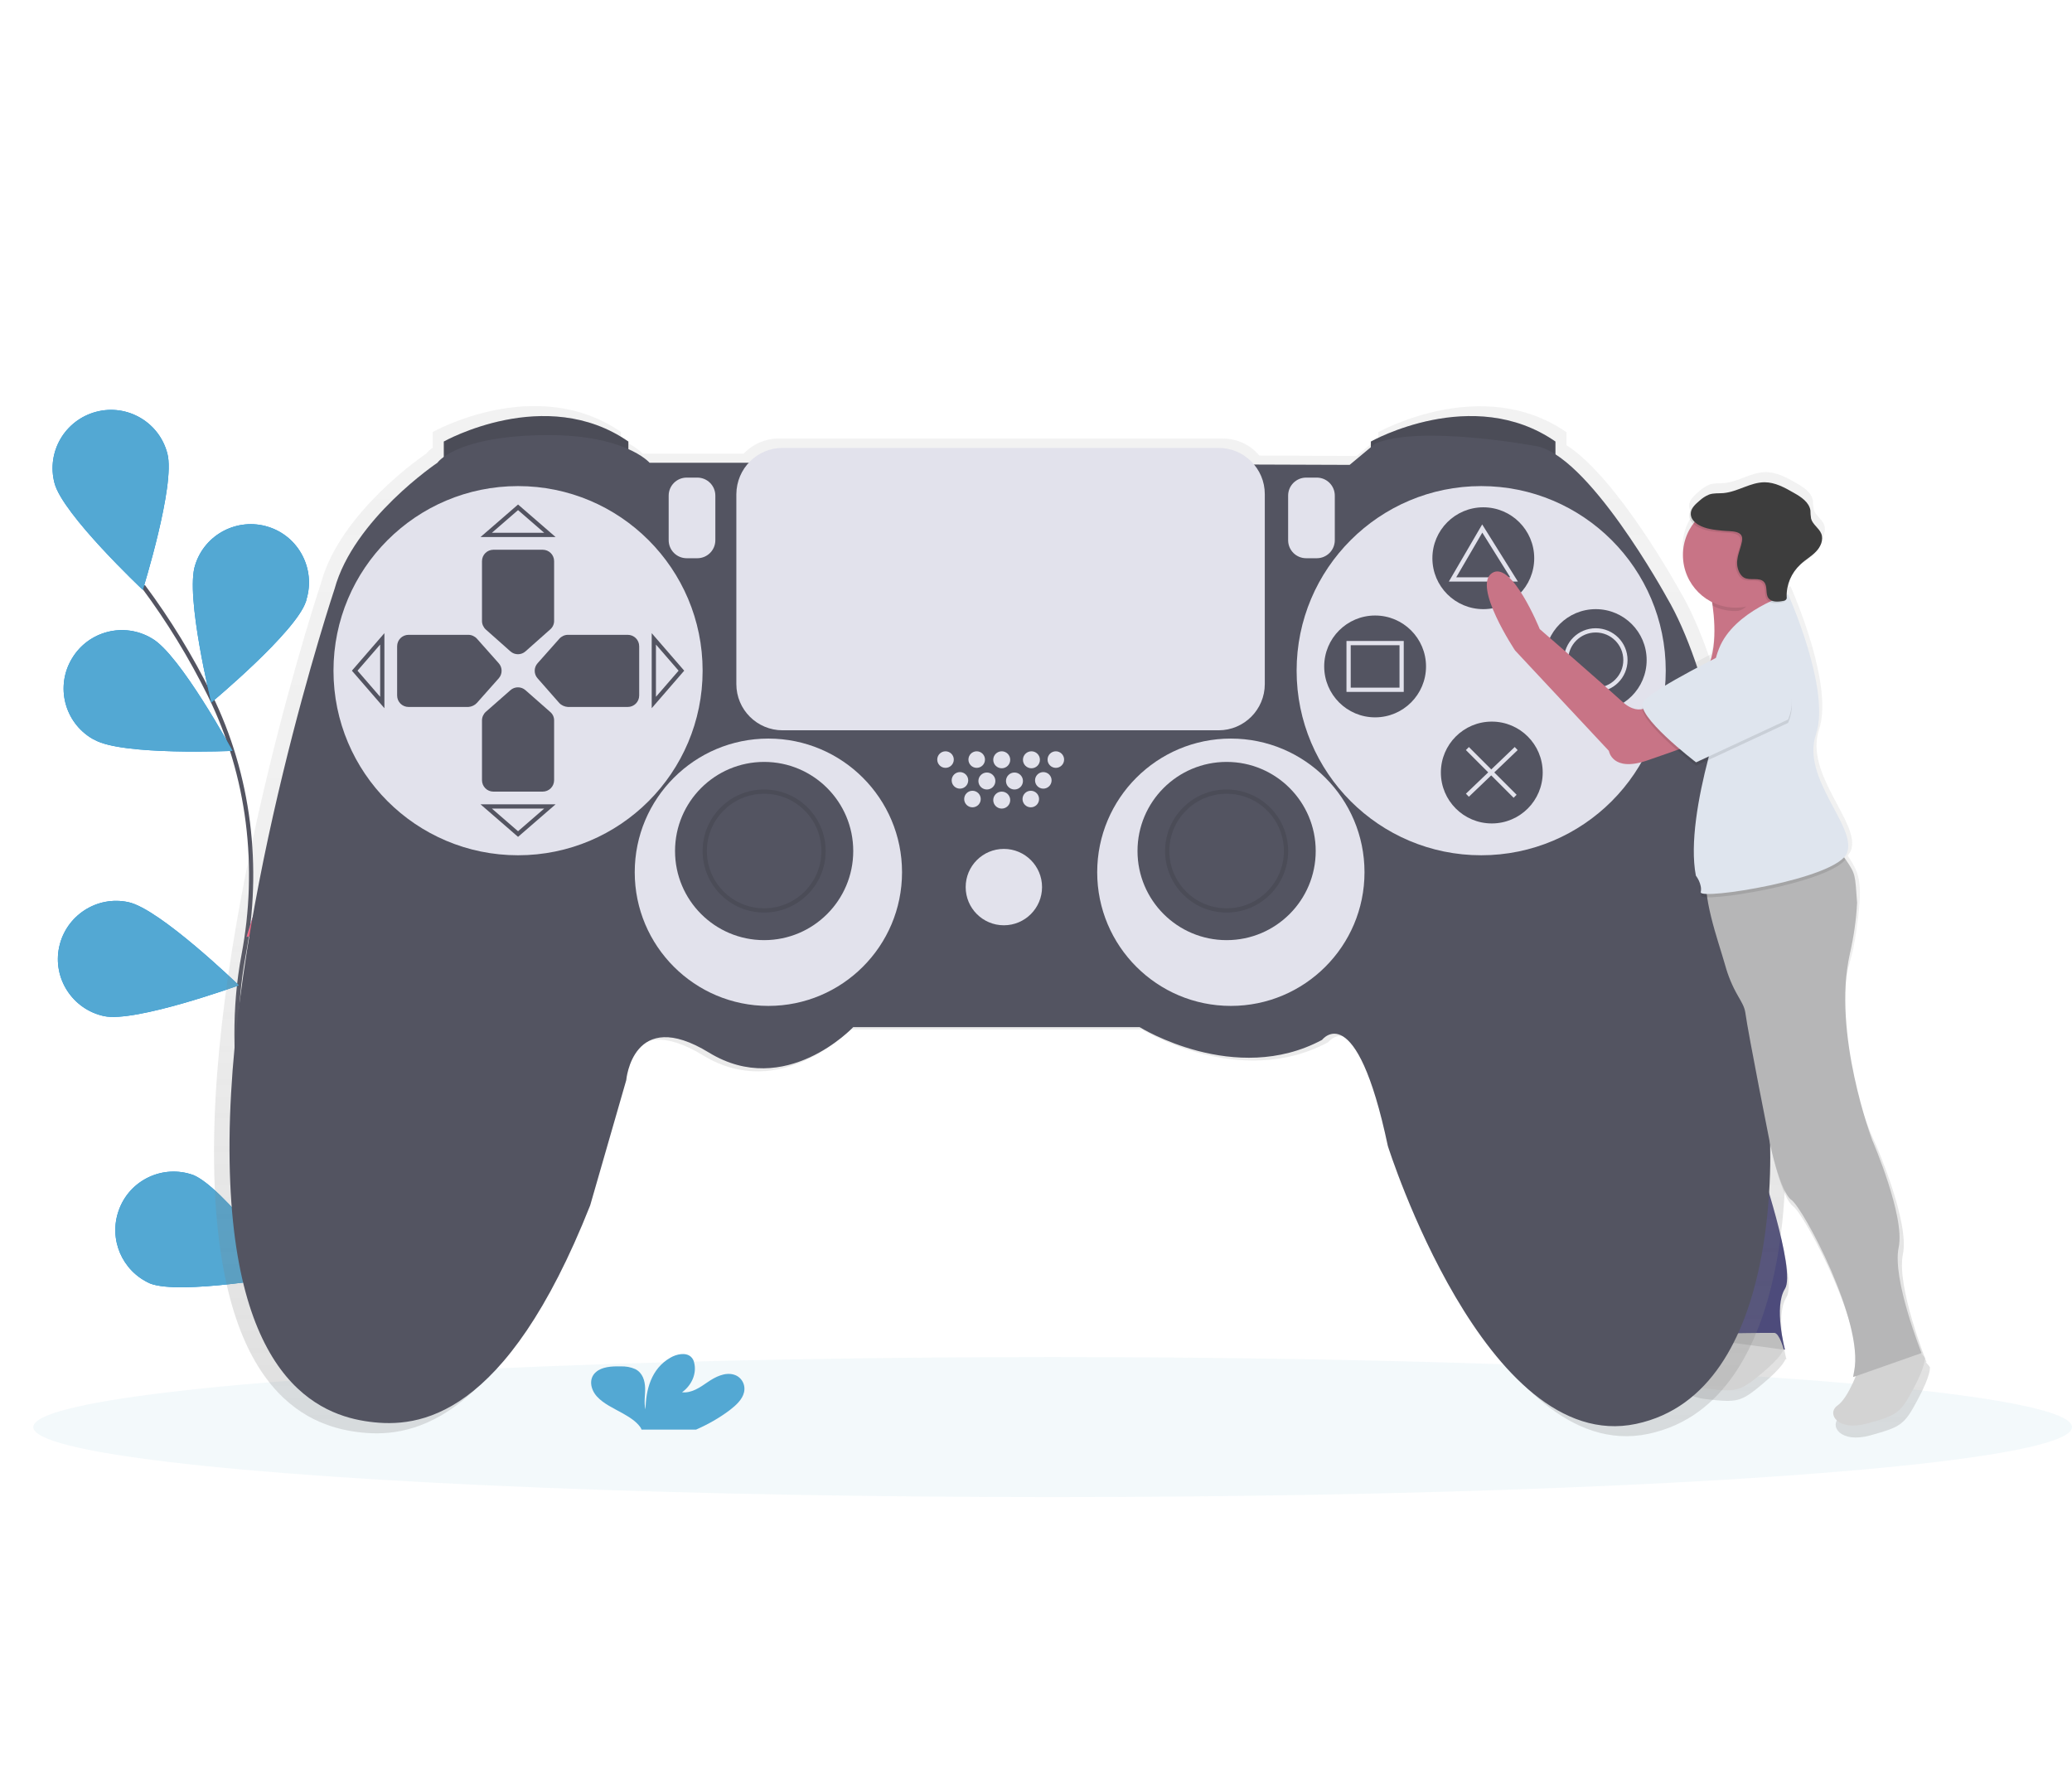 <?xml version="1.0" encoding="utf-8"?>
<!-- Generator: Adobe Illustrator 22.0.1, SVG Export Plug-In . SVG Version: 6.00 Build 0)  -->
<svg version="1.1" id="d73490ac-7a9f-41f3-9c2f-a04fe0e68190"
	 xmlns="http://www.w3.org/2000/svg" xmlns:xlink="http://www.w3.org/1999/xlink" x="0px" y="0px" viewBox="0 0 976.7 840.3"
	 style="enable-background:new 0 0 976.7 840.3;" xml:space="preserve">
<style type="text/css">
	.st0{fill:none;stroke:#535461;stroke-width:2;stroke-miterlimit:10;}
	.st1{fill:#0D8CD8;}
	.st2{fill:#53A8D3;}
	.st3{fill:#FC6681;}
	.st4{opacity:0.1;fill:#8BBFD8;enable-background:new    ;}
	.st5{fill:url(#SVGID_1_);}
	.st6{fill:#555388;}
	.st7{fill:#D3D3D3;}
	.st8{opacity:0.1;enable-background:new    ;}
	.st9{fill:url(#SVGID_2_);}
	.st10{fill:#535461;}
	.st11{fill:#E2E2EC;}
	.st12{opacity:0.1;fill:none;stroke:#000000;stroke-width:2;stroke-miterlimit:10;enable-background:new    ;}
	.st13{fill:none;stroke:#E2E2EC;stroke-width:2;stroke-miterlimit:10;}
	.st14{fill:#C87486;}
	.st15{fill:none;}
	.st16{fill:#B6B6B7;}
	.st17{fill:#DFE5EE;}
	.st18{fill:#3D3D3D;}
</style>
<title>gaming</title>
<path class="st0" d="M162.8,660c0,0-66.7-110.5-48-209.7c7.9-41.6,2.8-84.7-15.9-122.7c-8.9-18-19.4-35.2-31.4-51.3"/>
<path class="st1" d="M78.9,213.8c3.9,14.7-11.6,64.2-11.6,64.2s-37.8-35.6-41.6-50.3c-3.9-14.7,4.9-29.7,19.6-33.6
	S75.1,199,78.9,213.8L78.9,213.8L78.9,213.8z"/>
<path class="st1" d="M144.2,283.5c-4.7,14.4-44.6,47.6-44.6,47.6s-12.4-50.4-7.6-64.8c4.5-14.5,20-22.5,34.4-18
	c14.5,4.5,22.5,20,18,34.4C144.4,283,144.3,283.3,144.2,283.5L144.2,283.5z"/>
<path class="st1" d="M178.8,423c-11.4,10-62.6,18.6-62.6,18.6s14.8-49.7,26.1-59.8c11.5-9.9,28.9-8.6,38.8,2.9
	C190.8,396,189.8,413,178.8,423L178.8,423z"/>
<path class="st1" d="M181.2,534.4c-9.5,11.8-58.5,28.9-58.5,28.9s6.2-51.5,15.7-63.3c9.6-11.8,26.9-13.6,38.7-4
	C188.7,505.5,190.5,522.6,181.2,534.4z"/>
<path class="st1" d="M44.6,348.7c13.2,7.5,65,5.2,65,5.2s-24.8-45.6-38-53c-13-7.8-29.9-3.6-37.7,9.5c-7.8,13-3.6,29.9,9.5,37.7
	C43.7,348.2,44.1,348.5,44.6,348.7L44.6,348.7z"/>
<path class="st1" d="M49,478.9c14.8,3.2,63.6-14.5,63.6-14.5s-37.3-36.1-52.1-39.2c-14.8-3.2-29.4,6.3-32.6,21.1
	S34.2,475.7,49,478.9L49,478.9z"/>
<path class="st1" d="M70.7,604.9c14.1,5.6,65.2-3.6,65.2-3.6s-30.7-41.8-44.8-47.5c-14.3-5.1-30,2.3-35.1,16.6
	C51.1,584,57.5,599,70.7,604.9L70.7,604.9z"/>
<path class="st2" d="M78.9,213.8c3.9,14.7-11.6,64.2-11.6,64.2s-37.8-35.6-41.6-50.3c-3.9-14.7,4.9-29.7,19.6-33.6
	S75.1,199,78.9,213.8L78.9,213.8L78.9,213.8z"/>
<path class="st2" d="M144.2,283.5c-4.7,14.4-44.6,47.6-44.6,47.6s-12.4-50.4-7.6-64.8c4.5-14.5,20-22.5,34.4-18
	c14.5,4.5,22.5,20,18,34.4C144.4,283,144.3,283.3,144.2,283.5L144.2,283.5z"/>
<path class="st3" d="M178.8,423c-11.4,10-62.6,18.6-62.6,18.6s14.8-49.7,26.1-59.8c11.5-9.9,28.9-8.6,38.8,2.9
	C190.8,396,189.8,413,178.8,423L178.8,423z"/>
<path class="st3" d="M181.2,534.4c-9.5,11.8-58.5,28.9-58.5,28.9s6.2-51.5,15.7-63.3c9.6-11.8,26.9-13.6,38.7-4
	C188.7,505.5,190.5,522.6,181.2,534.4z"/>
<path class="st2" d="M44.6,348.7c13.2,7.5,65,5.2,65,5.2s-24.8-45.6-38-53c-13-7.8-29.9-3.6-37.7,9.5c-7.8,13-3.6,29.9,9.5,37.7
	C43.7,348.2,44.1,348.5,44.6,348.7L44.6,348.7z"/>
<path class="st2" d="M49,478.9c14.8,3.2,63.6-14.5,63.6-14.5s-37.3-36.1-52.1-39.2c-14.8-3.2-29.4,6.3-32.6,21.1
	S34.2,475.7,49,478.9L49,478.9z"/>
<path class="st2" d="M70.7,604.9c14.1,5.6,65.2-3.6,65.2-3.6s-30.7-41.8-44.8-47.5c-14.3-5.1-30,2.3-35.1,16.6
	C51.1,584,57.5,599,70.7,604.9L70.7,604.9z"/>
<ellipse class="st4" cx="496.2" cy="672.6" rx="480.5" ry="33"/>
<linearGradient id="SVGID_1_" gradientUnits="userSpaceOnUse" x1="915.824" y1="267.377" x2="915.824" y2="-187.65" gradientTransform="matrix(1 0 0 1 -111.66 410.15)">
	<stop  offset="0" style="stop-color:#808080;stop-opacity:0.25"/>
	<stop  offset="0.54" style="stop-color:#808080;stop-opacity:0.12"/>
	<stop  offset="1" style="stop-color:#808080;stop-opacity:0.1"/>
</linearGradient>
<path class="st5" d="M909.7,644.3c0,0-0.8-1.1-1.9-2.3l0.3-0.1c0,0-14.3-35.7-11.1-50.8s-12.7-51.5-12.7-51.5s-23.4-47.9-12.3-86.2
	c1.3-4.5,2.2-9.1,2.9-13.7c3.3-22.7,2.1-27.3-3.4-35.6l-0.6-0.9c0.7-0.7,1.2-1.5,1.6-2.4c4.8-12.7-22.2-35.7-15-57.1
	c6.6-19.9-10.6-60.8-13.2-66.7l0,0l-0.3-0.7l-0.9,0.3c0.1-5.1,2.2-10,5.7-13.7l0.2-0.2c2.4-2.2,5.3-3.8,7.5-6.1l0.1-0.1
	c0.2-0.2,0.5-0.4,0.7-0.6c2.2-2.3,3.7-5.8,2.5-8.7c-1.1-2.7-4.2-4.4-4.9-7.2c-0.2-1.3-0.3-2.6-0.3-3.9c-0.6-4-4.5-6.5-8-8.5
	c-4.4-2.5-9-5-14.1-5.1c-6.9,0-13,4.6-19.8,5.2c-2.3,0.2-4.7-0.1-6.9,0.7c-1.7,0.7-3.2,1.7-4.6,2.9c-0.8,0.6-1.5,1.3-2.2,2
	c-1.5,1.4-2.8,3.1-2.8,5.2c0.1,1.5,0.8,2.9,1.9,3.9c-8.3,11.3-5.9,27.2,5.4,35.5c1.2,0.9,2.5,1.6,3.8,2.3c0.1,0.5,0.2,1.1,0.2,1.7
	c1,7.5,1.6,18.1-1.1,26.5c-11.4,5.9-29.1,15.4-32.3,19.7c-0.5,0.7-0.7,1.6-0.4,2.5c-0.1,0.4-0.1,0.8-0.1,1.2c-2.5,0.6-5.8,0-9.8-3.7
	c-9.5-8.7-39.7-34.9-39.7-34.9s-13.5-33.3-23-27s11.1,37.3,11.1,37.3l45.1,48.4c0,0,1.6,10.3,18.2,4.8c5.5-1.8,10.5-3.6,14.7-5.1
	l1,0.9c-3.8,21.9-5.7,51.2,8.1,59.8c1.1,1.4,1.9,3.1,2.3,4.8c-0.1,0.3-0.1,0.5-0.2,0.8c-1.1,4.4-1.7,8.8-2,13.3
	c-2.6,6-3.8,12.4-3.5,18.9l-5.3,75.5c0,0-0.8,16.7,4.8,29.3c5.6,12.7,23,76.1,11.1,80.9l1.1,0.2c-3.4,3.5-9.2,8.8-13.5,9.9
	c-6.6,1.6-4.8,11.8,9.9,13.5s16.5,1.6,26.8-7.1c9.1-7.6,10.6-11,10.8-11.7l0.5,0.1c0,0-5.5-20.6,0-29.3c5.6-8.7-12.7-61.9-12.7-61.9
	c-0.2-6.8,0.1-13.6,0.8-20.3c2.8,7.3,4.8,12.4,4.8,12.4s4.8,23,10.3,27s34.9,58.7,30.1,82.5l-0.6,2.8l1.3-0.4h0.1
	c-1.8,4.5-5.2,11.7-8.8,14.3c-5.5,4,0,12.7,14.3,8.7s15.9-4.8,22.2-16.7C910.5,647.6,909.7,644.3,909.7,644.3z"/>
<path class="st6" d="M804.6,432.5l-3.5-4.3c-3.6,6.6-5.3,14.1-4.9,21.6l-5.2,73.8c0,0-0.8,16.3,4.7,28.7s22.5,74.4,10.9,79.1
	l34.8,4.7c0,0-5.4-20.2,0-28.7S829,546.9,829,546.9s-1.6-43.4,13.2-53.5S804.6,432.5,804.6,432.5z"/>
<path class="st7" d="M810.4,628.5c0,0-9.6,11.2-16.1,12.7s-4.7,11.5,9.7,13.2s16.1,1.5,26.2-6.9s10.6-11.6,10.6-11.6s-2-7.5-4.4-7.7
	C834.1,628.1,810.4,628.5,810.4,628.5z"/>
<path class="st8" d="M806.9,434.9l-5.8-6.6c-3.6,6.6-5.3,14.1-4.9,21.6l-5.2,73.8c0,0-0.8,16.3,4.7,28.7s22.5,74.4,10.9,79.1
	l34.8,4.7c0,0-5.4-20.2,0-28.7S829,547,829,547s-1.6-43.4,13.2-53.5S806.9,434.9,806.9,434.9z"/>
<linearGradient id="SVGID_2_" gradientUnits="userSpaceOnUse" x1="582.933" y1="266.753" x2="582.933" y2="-218.772" gradientTransform="matrix(1 0 0 1 -111.66 410.15)">
	<stop  offset="0" style="stop-color:#808080;stop-opacity:0.25"/>
	<stop  offset="0.54" style="stop-color:#808080;stop-opacity:0.12"/>
	<stop  offset="1" style="stop-color:#808080;stop-opacity:0.1"/>
</linearGradient>
<path class="st9" d="M841.4,536.1c0,0-9.7-190.2-49.5-257.5c0,0-29.2-53.3-53.5-68.8v-6.1c-39.8-27.5-88.7,0-88.7,0v2.7l-10.2,8.5
	l-45.9-0.2c-4.2-5.1-10.5-8-17.1-8H366.9c-6.2,0-12.1,2.6-16.3,7.1h-47.7c0,0-2.8-3.3-10.2-6.6v-3.6c-39.8-27.5-88.7,0-88.7,0v7.4
	c-1.2,0.8-2.2,1.7-3.1,2.8c0,0-40.3,27-49.5,60.7c0,0-49.5,148.4-50.5,264.7s43.9,132.6,67.3,135.7s65.3-1,106.1-104l17.3-60.2
	c0,0,3.1-35.7,39.8-13.3s69.3-12.2,69.3-12.2h137.7c0,0,45.8,28.5,87.7,6c0,0,16.3-21.4,31.6,51c0,0,46.9,148.9,119.3,133.6
	S841.4,536.1,841.4,536.1z"/>
<path class="st10" d="M209.2,219.1v-11c0,0,48-27,87,0v10L209.2,219.1z"/>
<path class="st10" d="M646.2,219.1v-11c0,0,48-27,87,0v10L646.2,219.1z"/>
<path class="st8" d="M209.2,219.1v-11c0,0,48-27,87,0v10L209.2,219.1z"/>
<path class="st8" d="M646.2,219.1v-11c0,0,48-27,87,0v10L646.2,219.1z"/>
<path class="st10" d="M353.2,218.1h-47c0,0-12-14-52-13s-48,13-48,13s-39.5,26.5-48.5,59.5c0,0-48.5,145.5-49.5,259.5s43,130,66,133
	s64-1,104-102l17-59c0,0,3-35,39-13s68-12,68-12h135c0,0,45,28,86,6c0,0,16-21,31,50c0,0,46,146,117,131s63-137,63-137
	s-9.5-186.5-48.5-252.5c0,0-37.5-68.5-62.5-71.5c0,0-54-10-75-1l-12,10L353.2,218.1z"/>
<circle class="st11" cx="244.2" cy="316.1" r="87"/>
<circle class="st11" cx="698.2" cy="316.1" r="87"/>
<path class="st10" d="M259.3,296.7L247.7,307c-2,1.8-5.1,1.8-7.1,0L229,296.7c-1.1-1-1.8-2.5-1.8-4v-28.2c0-3,2.4-5.4,5.4-5.4h23.2
	c3,0,5.4,2.4,5.4,5.4l0,0v28.2C261.2,294.2,260.5,295.7,259.3,296.7z"/>
<path class="st10" d="M259.3,335.5l-11.6-10.2c-2-1.8-5.1-1.8-7.1,0L229,335.5c-1.1,1-1.8,2.5-1.8,4v28.2c0,3,2.4,5.4,5.4,5.4l0,0
	h23.2c3,0,5.4-2.4,5.4-5.4l0,0v-28.2C261.2,337.9,260.5,336.5,259.3,335.5z"/>
<path class="st10" d="M224.8,331.3l10.3-11.6c1.8-2,1.8-5.1,0-7.1L224.8,301c-1-1.1-2.5-1.8-4-1.8h-28.2c-3,0-5.4,2.4-5.4,5.4v23.2
	c0,3,2.4,5.4,5.4,5.4l0,0h28.2C222.3,333.1,223.8,332.4,224.8,331.3z"/>
<path class="st10" d="M263.6,331.3l-10.2-11.6c-1.8-2-1.8-5.1,0-7.1l10.3-11.6c1-1.1,2.5-1.8,4-1.8h28.2c3,0,5.4,2.4,5.4,5.4l0,0
	v23.2c0,3-2.4,5.4-5.4,5.4l0,0h-28.2C266.1,333.1,264.6,332.4,263.6,331.3z"/>
<polygon class="st0" points="229.2,252.1 259.2,252.1 244.2,239.1 "/>
<polygon class="st0" points="229.2,380.1 259.2,380.1 244.2,393.1 "/>
<polygon class="st0" points="180.2,301.1 180.2,331.1 167.2,316.1 "/>
<polygon class="st0" points="308.2,301.1 308.2,331.1 321.2,316.1 "/>
<circle class="st11" cx="362.2" cy="411.1" r="63"/>
<circle class="st10" cx="360.2" cy="401.1" r="42"/>
<circle class="st11" cx="580.2" cy="411.1" r="63"/>
<circle class="st10" cx="578.2" cy="401.1" r="42"/>
<circle class="st12" cx="360.2" cy="401.1" r="28"/>
<circle class="st12" cx="578.2" cy="401.1" r="28"/>
<circle class="st11" cx="473.2" cy="418.1" r="18"/>
<circle class="st11" cx="445.7" cy="358" r="3.9"/>
<circle class="st11" cx="460.4" cy="358" r="3.9"/>
<circle class="st11" cx="458.4" cy="376.6" r="3.9"/>
<circle class="st11" cx="472.2" cy="377.1" r="4"/>
<circle class="st11" cx="485.9" cy="376.6" r="3.9"/>
<circle class="st11" cx="452.5" cy="367.8" r="3.9"/>
<circle class="st11" cx="465.2" cy="368.1" r="4"/>
<circle class="st11" cx="478.2" cy="368.1" r="4"/>
<circle class="st11" cx="491.8" cy="367.8" r="3.9"/>
<circle class="st11" cx="472.2" cy="358.1" r="4"/>
<circle class="st11" cx="486.2" cy="358.1" r="4"/>
<circle class="st11" cx="497.7" cy="358" r="3.9"/>
<path class="st11" d="M323.7,225.1h5c4.7,0,8.5,3.8,8.5,8.5v21c0,4.7-3.8,8.5-8.5,8.5h-5c-4.7,0-8.5-3.8-8.5-8.5v-21
	C315.2,228.9,319,225.1,323.7,225.1z"/>
<path class="st11" d="M615.7,225.1h5c4.7,0,8.5,3.8,8.5,8.5v21c0,4.7-3.8,8.5-8.5,8.5h-5c-4.7,0-8.5-3.8-8.5-8.5v-21
	C607.2,228.9,611,225.1,615.7,225.1z"/>
<circle class="st10" cx="699.2" cy="263.1" r="24"/>
<circle class="st10" cx="648.2" cy="314.1" r="24"/>
<circle class="st10" cx="752.2" cy="311.1" r="24"/>
<circle class="st10" cx="703.2" cy="364.1" r="24"/>
<path class="st11" d="M368.9,211.1h205.5c12,0,21.8,9.7,21.8,21.8v89.5c0,12-9.7,21.8-21.8,21.8H368.9c-12,0-21.8-9.7-21.8-21.8
	v-89.5C347.2,220.8,356.9,211.1,368.9,211.1z"/>
<polygon class="st13" points="684.7,273.1 698.7,249.1 713.7,273.1 "/>
<rect x="635.7" y="303.1" class="st13" width="25" height="22"/>
<circle class="st13" cx="752.2" cy="311.1" r="14"/>
<line class="st13" x1="691.7" y1="352.8" x2="714.2" y2="375.3"/>
<line class="st13" x1="714.7" y1="352.8" x2="691.7" y2="374.8"/>
<path class="st2" d="M344,664.6c3-2.3,5.9-5,6.7-8.3c0.9-3.6-1.1-7.3-4.7-8.4c-4.3-1.3-8.9,1.1-12.4,3.5s-7.5,5.3-12.1,4.8
	c4.7-3.4,7-9,5.7-14c-0.2-1.1-0.8-2.1-1.6-2.8c-2.4-2.1-6.7-1.2-9.6,0.5c-9.1,5.2-11.6,15.3-11.7,24.4c-0.9-3.3-0.1-6.7-0.2-10.1
	s-1.1-7.1-4.6-8.9c-2.2-1-4.6-1.4-7.1-1.3c-4.1-0.1-8.7,0.2-11.5,2.7c-3.5,3-2.6,8.1,0.5,11.5s7.6,5.4,11.9,7.8
	c3.2,1.8,6.5,3.8,8.5,6.6c0.3,0.4,0.5,0.8,0.6,1.2h25.7C333.8,671.3,339.1,668.3,344,664.6z"/>
<path class="st7" d="M876.3,644.6c0,0-4.7,14-10.1,17.8c-5.4,3.8,0,12.4,14,8.5s15.5-4.7,21.7-16.3s5.4-14.7,5.4-14.7
	s-4.7-6.2-7-5.4S876.3,644.6,876.3,644.6z"/>
<path class="st14" d="M847.6,296.5c0,0-62.8,34.9-48.1,24.8c9.9-6.8,9.3-24.7,7.8-35.8c-0.5-3.5-1-6.2-1.3-7.8
	c-0.2-0.9-0.3-1.4-0.3-1.4s30.5-18.3,28.8-7.3l0,0c0,0.1,0,0.2,0,0.3c-0.1,0.7-0.2,1.5-0.2,2.2C834,282.8,847.6,296.5,847.6,296.5z"
	/>
<path class="st14" d="M779.3,330.6c0,0-5.4,8.5-14.7,0s-38.8-34.1-38.8-34.1s-13.2-32.6-22.5-26.4s10.9,36.5,10.9,36.5l44.2,47.3
	c0,0,1.5,10.1,17.8,4.6s27.9-10.1,27.9-10.1L779.3,330.6z"/>
<path class="st15" d="M804.2,409.7"/>
<path class="st16" d="M905.8,637.7l-31,10.9l-1.3,0.4l0.5-2.7c4.7-23.3-24-76.8-29.5-80.7s-10.1-26.4-10.1-26.4s-10.2-51.2-11.7-62
	c-0.4-2.7-1.8-4.9-3.5-7.9c-2.6-4.5-4.6-9.3-6-14.4c-3.4-12-11.4-33.3-8.4-45.4c0.6-2.5-1.8,3.8-1,1.4l0.5-1.3l62.8-8.5
	c1,1.3,2,2.6,2.9,4c4.8,7,4.4,7,5.4,20.4c-0.4,8.1-1.6,16.1-3.4,24c-8.5,37.6,10.6,88,10.6,88s15.5,35.7,12.4,50.4
	C891.8,602.7,905.8,637.7,905.8,637.7z"/>
<path class="st8" d="M869.9,405.1c-9.3,11.6-68.8,20.7-68.1,17c0.2-1.3,0.1-2.6-0.3-3.8c0.6-2.5,1.3-4.9,2.1-7.3l0.5-1.3l62.8-8.5
	C868,402.4,869,403.7,869.9,405.1z"/>
<path class="st17" d="M842.9,280.1c0,0-25.6,7.8-32.6,25.6s5.3,18.8,5.3,18.8s-22,58-16.2,88.2c0,0,3.1,3.9,2.3,7.8
	s64.4-6.2,69-18.6S849,367,856,346.1C863.1,325.1,842.9,280.1,842.9,280.1z"/>
<path class="st8" d="M834.4,270.9c0,0.2-0.1,0.5-0.2,0.7c-1.1,2-4.4-0.2-3.3,2.8c-4.5,4.5-5.9,13.6-12.8,13.6
	c-3.7,0-7.4-0.8-10.8-2.5c-0.5-3.5-1-6.2-1.3-7.8c3-1.8,27-15.7,28.4-8.7l0,0C834.6,269.6,834.5,270.3,834.4,270.9z"/>
<circle class="st14" cx="818.1" cy="261.6" r="24.8"/>
<path class="st8" d="M842.9,340.7l-43.4,20.2c0,0-29.5-22.5-24.8-28.7s41.1-24,41.1-24S853,315.9,842.9,340.7z"/>
<path class="st17" d="M842.9,339.1l-43.4,20.2c0,0-29.5-22.5-24.8-28.7s41.1-24,41.1-24S853,314.3,842.9,339.1z"/>
<path class="st8" d="M811,250.9c-3.8-0.4-7.7-0.8-11-2.7c-1.9-1.1-3.7-2.9-3.7-5.1c-0.1-2.6,2.1-4.6,4.1-6.3
	c1.3-1.2,2.8-2.2,4.5-2.9c2.2-0.8,4.5-0.5,6.8-0.7c6.7-0.6,12.7-5.1,19.4-5.1c4.9,0,9.5,2.5,13.8,5c3.4,1.9,7.2,4.4,7.8,8.3
	c0,1.3,0.1,2.5,0.3,3.8c0.7,2.8,3.7,4.4,4.8,7.1c1.2,2.9-0.3,6.3-2.5,8.5c-2.2,2.3-5,3.8-7.3,6c-4.3,4-6.6,9.5-6.5,15.3
	c0.1,0.4,0,0.8-0.2,1.1c-0.3,0.4-0.9,0.7-1.4,0.7c-2.5,0.5-5.5,0.7-7-1.3s-0.3-5.4-2-7.5c-2.2-2.6-6.7-0.5-9.6-2.2
	c-1-0.6-1.7-1.6-2.2-2.6c-2.4-5.2,0.3-9.2,1.3-14.2C821.5,250.4,815,251.4,811,250.9z"/>
<path class="st18" d="M811.7,250.1c-3.8-0.4-7.7-0.8-11-2.7c-1.9-1.1-3.7-2.9-3.7-5.1c-0.1-2.6,2.1-4.6,4.1-6.3
	c1.3-1.2,2.8-2.2,4.5-2.9c2.2-0.8,4.5-0.5,6.8-0.7c6.7-0.6,12.7-5.1,19.4-5.1c4.9,0,9.5,2.5,13.8,5c3.4,1.9,7.2,4.4,7.8,8.3
	c0,1.3,0.1,2.5,0.3,3.8c0.7,2.8,3.7,4.4,4.8,7.1c1.2,2.9-0.3,6.3-2.5,8.5c-2.2,2.3-5,3.8-7.3,6c-4.3,4-6.7,9.6-6.5,15.4
	c0.1,0.4,0,0.8-0.2,1.1c-0.3,0.4-0.9,0.7-1.4,0.7c-2.5,0.5-5.5,0.7-7-1.3s-0.3-5.4-2-7.5c-2.2-2.6-6.7-0.5-9.6-2.2
	c-1-0.6-1.7-1.6-2.2-2.6c-2.4-5.2,0.3-9.3,1.3-14.3C822.3,249.6,815.8,250.6,811.7,250.1z"/>
</svg>
